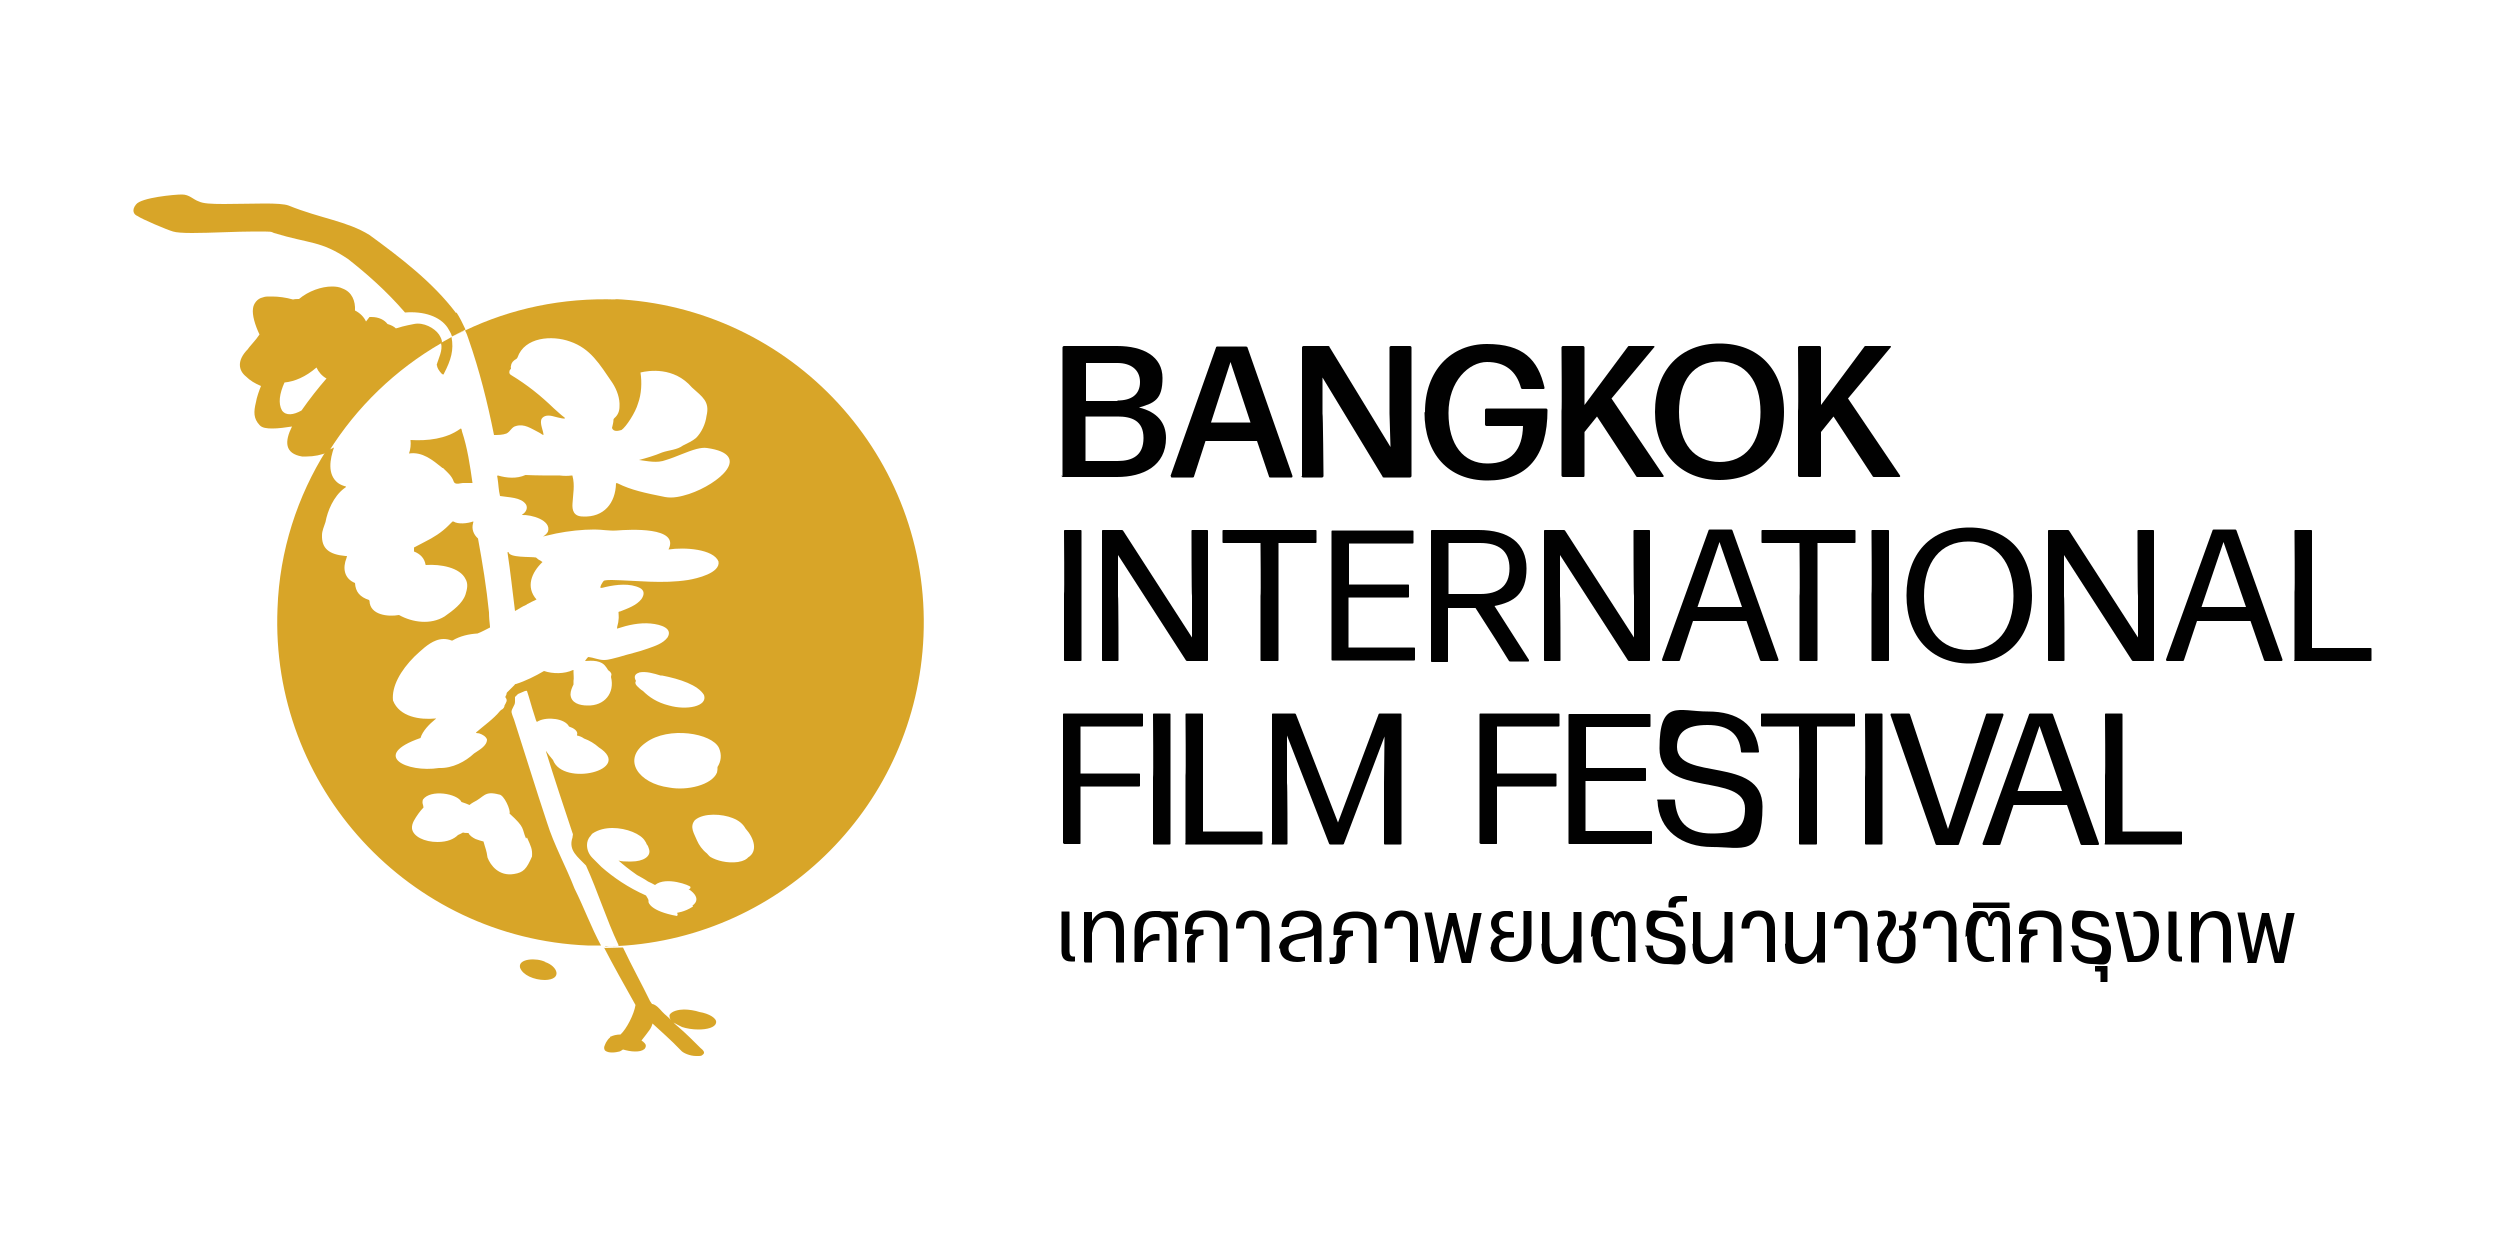 <?xml version="1.0" encoding="UTF-8"?>
<svg id="Layer_1" xmlns="http://www.w3.org/2000/svg" version="1.1" viewBox="0 0 500 250">
  <!-- Generator: Adobe Illustrator 29.7.1, SVG Export Plug-In . SVG Version: 2.1.1 Build 8)  -->
  <defs>
    <style>
      .st0 {
        fill: #010101;
      }

      .st1 {
        fill: #d8a528;
      }
    </style>
  </defs>
  <g>
    <path class="st1" d="M109.1,192.4c-1.8-.9-5.5-.7-5.1,1.1.5,1.5,2.8,2.5,5,2.5,3.6-.1,2.5-2.8,0-3.6Z"/>
    <g>
      <path class="st1" d="M88.6,93.6c.8.8,1.7,1.5,2.1,2.6.3,1,1.5.3,2.2.4.5,0,1.1,0,1.6,0-.5-3.5-1-7-2.1-10.3,0-.2-.1-.5-.2-.6,0,0-.1,0-.2.1-2.8,2-6.5,2.4-9.9,2.2h0c.1.9,0,1.9-.3,2.7,2.7-.4,4.7,1.3,6.7,2.9Z"/>
      <path class="st1" d="M87.4,73c0,.6.4,1.1.8,1.6.2.2.5.5.6.1,1.4-2.7,2-4.7,1.5-7.3,0,0,.1,0,.2-.1-.9.5-1.8,1-2.7,1.5.1,0,.3-.2.4-.2.4,1.5-.5,3-.9,4.5Z"/>
      <path class="st1" d="M105.3,120.9c.7-.4,1.4-.7,2-1-2.2-2.5-1-5.4,1.2-7.5,0,0-.2-.1-.3-.2-.4-.2-.7-.4-1-.7-1.1-.2-5.4.1-5.5-1.1h0s-.2,0-.2.1c.6,3.9,1,7.8,1.5,11.7.8-.4,1.2-.8,2.4-1.3Z"/>
      <path class="st1" d="M65.8,90.1s0,0,0,0c0,0,.1-.2.2-.3,0,0-.1.2-.2.3Z"/>
      <path class="st1" d="M123.4,59.9c-10.9-.4-21.2,1.8-30.4,6.2,0,0,0,0,0,0,.3.5.5,1.1.7,1.7,2.2,6.3,3.8,12.7,5.1,19.2.8,0,1.7,0,2.5-.3.8-.4,1-1.3,1.9-1.5,1.7-.5,3,.5,4.6,1.3.4.2.7.5.9.5,0,0,0,0,0,0,0-.8-.8-2.3-.4-3.2.5-.8,1.5-.8,2.5-.5.8.2,2.6.7,2.1.2-.7-.5-1.4-1.2-2.1-1.8-2.7-2.6-5.3-4.7-8.6-6.7-.3-.2-.4-.4-.3-.8,0-.2.3-.4.3-.5,0-.1-.1-.4,0-.5,0-.3.2-.8.6-1.1.2-.2.6-.3.7-.6,1.4-4.1,6.9-4.5,10.5-3.2,4.1,1.4,5.9,4.5,8.5,8.3.9,1.4,1.5,3.1,1.4,4.7,0,.9-.3,1.7-1,2.3,0,0-.2.2-.2.3,0,.6-.2,1.2-.3,1.7.3.8,1.2.6,1.9.4.9-.6,2.8-3.5,3.3-5.3.7-1.9.8-4.2.5-6.2,1.6-.4,6.7-1.2,10.3,3,2.1,1.9,3.6,2.8,2.9,5.7-.2,1.6-1,3.3-2.1,4.4-.7.6-1.8,1.1-2.6,1.5-1.2.9-2.8.9-4.2,1.4-1.4.6-3.1,1.1-4.6,1.5,1.7.2,3.6.7,5.4,0,2-.6,4.2-1.7,6.1-2.2.8-.2,1.5-.3,2.1-.2,9.3,1.3,2.4,7.2-3.6,9.2-1.6.5-3.2.9-4.8.6-4-.8-6.8-1.4-9.4-2.7-.1,0-.3-.2-.4,0-.1,3.9-2.4,6.8-6.6,6.6-1.9,0-2.2-1.3-2.1-2.6.1-1.9.5-3.6,0-5.5,0-.1,0-.1-.2-.1-.7.1-1.5.1-2.3,0-2.3,0-4.7,0-6.9-.1-1.8.8-3.8.6-5.5.1-.3,0-.1.3-.1.5.2,1.2.2,2.4.5,3.6,1.7.3,4.2.2,5.2,1.7.4.7,0,1.5-.6,1.9-.1.1-.3.2-.2.2,1.8-.1,5.9,1,5.2,3.3-.2.4-.5.7-1,1,0,0-.1,0,0,0,.8-.2,1.7-.4,2.6-.6,2.5-.5,5.2-.8,7.7-.8,1.5,0,2.9.3,4.4.2,2.6-.2,12.7-.8,10.4,3.8,3.2-.5,9-.1,10,2.4.4,2.3-4.3,3.4-6.1,3.7-5.2.8-10.2.1-15.2,0-.5,0-1,0-1.5.1-.1,0-.3.2-.4.4-.2.3-.3.5-.4.8,0,0,0,.2,0,.3.2,0,.7-.1,1-.2,2.2-.5,4.9-.8,6.9.2.9.5.9,1.3.3,2.2-1,1.3-2.8,1.9-4.3,2.5-.1,0-.2,0-.3.1,0,.5.1,1,0,1.6,0,.6-.3,1.2-.3,1.7h.1c2.1-.7,4.4-1.2,6.6-1,2.2.2,4.5,1,3.4,2.8-.9,1.2-2.5,1.7-3.9,2.2-1.9.7-3.9,1.1-5.8,1.7-.9.2-2,.6-3,.6-1.1,0-2.1-.5-3.1-.6-.2,0-.6.7-.7.8,1.4-.1,3.3-.2,4.2,1.2.2.2.3.5.5.7.2.1.4.3.5.5.2.3,0,.5,0,.8.8,3.2-1.3,5.8-4.7,5.7-1.6,0-3.3-.5-3.4-2.2,0-.7.3-1.4.6-2,0-.2,0-.5,0-.7.1-.6,0-1.2,0-1.8,0-.1,0-.3,0-.4,0,0,0,0-.1,0-1.7.8-4,.8-5.8.2-1.7,1-3.7,2-5.6,2.6-.2,0-.2,0-.3.2-.3.3-.9.9-1.2,1.2-.2.2-.4.3-.4.6,0,.3-.3.4-.2.7.5.6.1,1-.2,1.6,0,.3-.2.6-.5.8-.1,0-.3.2-.4.3-1.3,1.6-3.2,2.9-4.8,4.3,0,.2.5.1.7.2.6.2,1.3.6,1.5,1.2,0,1.3-1.6,2.1-2.6,2.8-1.7,1.6-4.3,3-7,2.9-6.4,1-13.8-2.5-3.7-6,.4-1.4,1.8-2.8,2.9-3.7.1-.1.4-.2.1-.2-3.1.3-7.2-.3-8.5-3.6-.3-2.8,1.5-6,4.3-8.8,1.3-1.2,2.7-2.6,4.3-3.2,1-.4,2.1-.4,3.1,0,0,0,.1,0,.2,0,1.5-.9,3.3-1.3,5-1.4.8-.3,1.7-.8,2.5-1.2,0,0,0-.1,0-.2-.1-.9-.2-1.8-.2-2.8-.5-5-1.3-9.9-2.2-14.8-.9-.8-1.3-1.9-1-3,0-.2.2-.4,0-.4-1.1.4-3,.6-3.9,0,0,0-.1,0-.2,0-.2.2-.5.5-.8.8-1.4,1.4-3,2.4-4.8,3.3-.7.4-1.4.7-2.1,1.1,0,0,0,.3,0,.4,0,.1,0,.3,0,.4,1.3.5,2.1,1.4,2.3,2.6,0,0,0,.1.1.1,2.9-.2,6.8.5,7.9,2.8.6,1,.3,2.1,0,3.1-.6,1.8-2.5,3.2-4.2,4.4-2.8,1.7-6.4,1.2-9.1-.3-2.2.4-5.8,0-5.9-2.8,0,0,0-.1-.1-.2-1.8-.6-2.7-1.6-2.8-3.4-2.2-.9-2.5-3-1.7-5,0-.1.1-.3.1-.4-.1,0-.2,0-.3,0-3.3-.3-4.8-1.5-4.7-4.2,0-.8.4-1.7.7-2.6.4-2.2,1.6-5.1,3.7-6.7.1-.1.4-.2.4-.4-.5-.1-1.2-.4-1.6-.7h0c-2.2-1.7-1.6-4.8-.8-7.1,0,0,0,0,0,0-.4.2-.8.4-1.2.5-.1,0-.4.2-.3,0-5.8,9.2-9.4,20.1-9.8,31.7-1.5,35.7,26.3,65.9,62,67.4,1,0,2.1,0,3.1,0-.1,0-.2,0-.4,0-2-3.7-3.4-7.6-5.3-11.4-1.7-4.4-4.1-8.7-5.5-13.2-2.3-6.9-4.4-13.8-6.6-20.6-.2-.5-.4-1-.5-1.5,0-.7.7-1.3.7-2,0-.3,0-.7,0-1,.1-.1.5-.5.6-.6.4-.2,1-.4,1.4-.6.2,0,.3-.1.4,0,.5,1.5.9,3.1,1.4,4.6.2.5.3,1.1.5,1.5.1.1.3,0,.4-.1,1.8-.9,5.3-.5,6.1,1.1.9.3,1.9.9,1.6,1.7,0,0,0,0,0,.1.5.1,1,.3,1.4.6,1.1.4,2.1,1,3,1.8,7,4.5-7.2,7.9-9.2,2.5-.5-.6-1-1.2-1.4-1.8,0,0,0,0,0,0,0,0,0,0,0,.1,1.7,5.5,3.5,10.9,5.3,16.3.2.3,0,.5,0,.9-.9,2.6,1.1,3.9,2.7,5.6h0c2.4,5.3,4,10.6,6.5,15.9,0,0,0,.2,0,.2,32.9-1.8,59.6-28.4,61-62,1.5-35.7-26.3-65.9-62-67.4ZM105.4,167.5c.8,1.8,1.1,2.3,1,3.8-1.1,2.5-1.7,3.2-3.6,3.5-3,.5-4.7-1.7-5.3-3.3-.2-1.5-.4-1.7-.8-3.2-.5-.1-1-.3-1.6-.5-.6-.3-1.2-.7-1.4-1.2-.4,0-.8,0-1.1-.1-.3.2-.6.3-1,.5-.8.8-2.1,1.4-4.1,1.4-2.6,0-4.9-1.1-5.1-2.7-.1-1,.6-2,1.3-3,.3-.4.6-.8,1-1.2,0-.2-.1-.5-.2-.9,0-.2,0-.5.1-.7,1.5-2.1,6.9-1.2,7.7.5.6.2,1.2.4,1.6.6.2-.2.4-.3.7-.5,2.3-1.1,2.2-2.4,5.2-1.6,1,0,2.4,3.2,2.1,3.8,3.2,2.9,2.4,2.9,3.3,5ZM143.8,149.6c.6,1.4.4,2.7-.3,3.8,0,.4,0,.7-.1,1.1-1,2.5-6,3.7-9.6,3-6.1-.8-9.5-5.6-4.6-9,4.5-3.3,13.2-1.9,14.6,1.1ZM127.8,134.5c1.4-.3,3,.2,4.3.6,0,0,.2,0,.3,0,3.6.7,7.2,1.9,8.4,3.9.8,2.3-3.5,3.1-7,2.1-2.4-.6-4-1.7-5.2-2.9-.5-.3-.9-.7-1.2-1-.4-.4-.4-.8-.2-1-.4-.7-.4-1.4.7-1.7ZM138.6,181.3c-1.8,1.2-3.3,1.2-3.2,1.3.3.3,0,.6,0,.6-5.5-1-5.7-2.8-5.7-2.8v-.3c0-.2-.2-.5-.5-1,0,0,0,0,0,0-3.6-1.6-6.5-3.6-8.9-5.7,0,0-1-1-1.8-1.8-.7-.7-1.1-1.6-1.1-2.6,0-.6.2-1.3.7-1.8.1-.2.3-.4.4-.5,1.2-.8,2.6-1.1,4-1.1,2.8,0,5.7,1.2,6.5,2.6.1.2.3.4.3.6.3.3.4.7.5,1,.5,1.5-1.2,2.5-3.5,2.5s-.3,0-.4,0c-.1,0-.2,0-.3,0-.6,0-1.3,0-1.9-.2,1,.9,2,1.7,3.7,2.9.7.4,1.5.8,2.2,1.3.5.2,1,.5,1.4.7,2.2-1.8,7.1.1,7.1.4,0,.5-.4.4-.4.4,3,2,.8,3.3.8,3.3ZM149.7,171.4c-.3.4-.9.8-2.1,1-2.2.3-4.3-.3-5.5-1-.3-.2-.5-.5-.7-.7-1-.8-1.6-1.7-2-2.6-.5-1.3-1.6-2.7-.4-4.1,1.8-1.5,5.5-1.2,7.5-.4,1.3.5,2.1,1.2,2.6,2.1,1.8,2,2.5,4.6.5,5.8Z"/>
      <path class="st1" d="M92.6,66.2c-.7.4-1.4.7-2.1,1.1.8-.4,1.6-.8,2.4-1.2,0,0-.2,0-.3.1Z"/>
      <path class="st1" d="M87.9,68.7c-1,.5-2,1.2-3,1.8-6.6,4.4-12.3,9.9-16.9,16.3-.7,1-1.4,2-2,3,5.5-8.7,13-15.9,21.9-21.2Z"/>
      <path class="st1" d="M121.1,189.3c1,.1,2.1,0,3.1,0,0,0,.1,0,.1,0,0,0,0,0,0,0-1.1,0-2.2,0-3.3.1Z"/>
    </g>
    <path class="st1" d="M88.4,68.5c0-.6-.3-1.1-.6-1.6-.9-1.3-3.1-2.5-5-2.1,0,0-2.2.4-3.3.8,0,0-.2,0-.3.1-.4-.4-1-.7-1.7-.9-.6-.8-1.7-1.4-3.2-1.4s-.2,0-.4,0c0,0-.7.9-.7.9-.4-.9-1.2-1.7-2.2-2.2.1-1.9-.6-3.7-2.5-4.4-.6-.3-1.3-.4-2.1-.4-2.1,0-4.7.9-6.6,2.5-.4,0-.8,0-1.2.1-1.4-.4-2.9-.6-4.2-.6s-1.3,0-1.9.2c-1,.2-1.8,1.2-1.9,2.2-.2,1.3.4,3.3,1.3,5.2-.4.6-.8,1.1-1.5,1.9,0,0-.8.9-.8,1-2.3,2.3-1.9,4.3-.4,5.5.8.8,1.8,1.4,3,1.9-.3.7-.9,2.4-1,3.2-.5,2-.5,3.3.7,4.6.5.6,1.5.7,2.6.7s2.7-.2,3.9-.4c-1.5,3-1.5,5.4,2,6,.3,0,.6,0,.9,0,1.5,0,3-.3,4.4-.9,5.6-9,13.4-16.5,22.6-21.8ZM60.3,82.1c-1.6.9-3.1,1.1-3.9,0-.8-1.4-.5-3.4.5-5.6,2-.2,4.2-1.1,6.4-3,.4.9,1.1,1.7,2,2.2-1.5,1.7-3.4,4.1-5,6.4Z"/>
    <path class="st1" d="M91.2,62.6c-4.6-6.1-11-11-17.3-15.6-4.5-2.8-9.8-3.3-16.2-5.9-.8-.3-2.6-.4-4.7-.4s-5.6.1-8.2.1-4.2-.1-5-.5c-1.2-.4-1.9-1.4-3.4-1.4h-.1c-1.3,0-8.1.6-9.1,2-.9,1.1-.5,2,.3,2.3.8.6,6,2.8,7.1,3.1.6.2,2,.3,3.8.3,3.6,0,8.9-.3,12.5-.3s3.2,0,3.9.3c7.2,2.2,9.3,1.5,14.8,5.2,3.7,2.9,7.7,6.4,11.4,10.7,3.8-.3,7,.8,8.5,3,.3.5.7,1.1.9,1.8.9-.5,1.8-.9,2.7-1.4-.6-1.3-1.2-2.5-1.8-3.4Z"/>
    <path class="st1" d="M120.7,189.3c2,3.9,4,7.4,6.4,11.7-.3,1.9-1.8,4.8-3,5.9h0c-.8,0-1.5.2-1.9.4,0,0,0,0,0,0,0,0,0,0,0,0,0,0,0,0-.1,0,0,0-.1.1-.1.2-.4.3-.6.7-.8,1-.2.5-.6,1-.2,1.6.7.6,2.1.4,2.9.2.3-.1.5-.3.7-.4.7.2,1.6.4,2.4.4s1.4-.1,1.9-.5c.4-.5.3-.9,0-1.2,0,0,0,0,0,0,0,0,0,0,0,0-.2-.2-.3-.3-.6-.5.5-.6,1.3-1.7,1.6-2.1.3-.4.5-.9.6-1.3,1.7,1.6,3.5,3.1,5.7,5.4.4.5,1.8,1.1,3,1.1s1,0,1.4-.3c.5-.4,0-.9-.5-1.3-1.4-1.4-2.8-2.8-4.3-4.1-.5-.4-.8-.7-1.1-1,.5.3,1.1.6,1.7.9.9.3,2.1.5,3.3.5,1.7,0,3.3-.4,3.5-1.3,0,0,0,0,0,0,0,0,0,0,0,0,.3-.9-1.4-1.9-3.3-2.2-.9-.3-2.1-.5-3.1-.5s-2.5.3-2.9,1.1c0,.3,0,.7.3,1-.3-.3-.7-.7-1.3-1.2-.7-.6-1.1-1.4-2.1-1.9-.1,0-.2-.1-.4-.1-.1-.2-.3-.4-.4-.6-1.6-3.3-3.6-6.9-5.4-10.7-1.2,0-2.5.1-3.7.1Z"/>
  </g>
  <g>
    <g>
      <path class="st0" d="M212.5,95.2v-13.1c0,0,0-12.6,0-12.6,0-.1.1-.3.3-.3h10.6c5.3,0,9.1,2.1,9.1,6.4s-1.6,5-4.7,5.9c3.7.9,5.4,3.1,5.4,6.1,0,5.6-4.6,7.8-9.8,7.8h-10.8c-.1,0-.3-.1-.3-.3ZM223.5,80.1c2.8,0,4.5-1.2,4.5-3.7s-1.9-3.8-4.5-3.8h-6.3v7.6c0,0,6.3,0,6.3,0ZM217.2,92.2h6.3c3,0,5.2-1.1,5.2-4.6s-2.4-4.3-5.2-4.3h-6.4v8.9Z"/>
      <path class="st0" d="M234.1,95.2l9.1-25.7c0-.1.1-.2.3-.2h5.7c.1,0,.3.1.3.2l9,25.7c0,.1,0,.3-.2.3h-4.2c-.1,0-.3,0-.3-.2l-2.4-7.1h-10.3l-2.3,7.1c0,.1-.1.2-.3.2h-4.1c-.2,0-.3-.1-.2-.3ZM250.1,84.5l-4-12.1-3.9,12.1h7.9Z"/>
      <path class="st0" d="M260.4,95.2v-13c0,0,0-12.7,0-12.7,0-.1.1-.3.3-.3h4.9c.1,0,.3,0,.3.2l12.2,20-.2-6.7v-13.2c0-.1.1-.3.3-.3h3.8c.1,0,.3.1.3.3v12.7c0,0,0,13,0,13,0,.1-.1.3-.3.3h-5.2c-.1,0-.3,0-.3-.2l-12-19.8v7.2c.1,0,.2,12.5.2,12.5,0,.1-.1.3-.3.3h-3.8c-.1,0-.3-.1-.3-.3Z"/>
      <path class="st0" d="M285,82.4c0-8.3,5.2-13.6,12.4-13.6s10.2,3.1,11.5,8.7c0,.2,0,.3-.2.3h-4.2c-.1,0-.2,0-.3-.2-.9-3.4-3.2-5.2-6.8-5.2s-7.7,3.8-7.7,10.2,3,10.1,7.8,10.1,7-2.8,7.1-7.5h-7.3c-.1,0-.3-.1-.3-.3v-2.9c0-.1.1-.3.3-.3h11.9c.1,0,.3.1.3.3,0,9.3-4.1,14.1-12,14.1s-12.6-5.4-12.6-13.6Z"/>
      <path class="st0" d="M312.3,95.2v-13c.1,0,0-12.7,0-12.7,0-.1.1-.3.3-.3h4c.1,0,.3.1.3.3v11.5s8.7-11.7,8.7-11.7c0-.1.2-.1.3-.1h4.8c.2,0,.3.2.1.3l-8.5,10.2,10.4,15.4c.1.1,0,.3-.1.3h-5.1c-.1,0-.2,0-.3-.2l-7.8-11.9-2.5,3.1v8.7c0,.1,0,.3-.2.3h-4.1c-.1,0-.3-.1-.3-.3Z"/>
      <path class="st0" d="M331,82.4c0-8.4,5.1-13.7,12.9-13.7s12.9,5.2,12.9,13.7-5.1,13.6-12.9,13.6-12.9-5.5-12.9-13.6ZM343.9,92.4c5.2,0,8.2-3.8,8.2-10s-3-10.1-8.2-10.1-8.1,3.8-8.1,10.1,3,10,8.2,10Z"/>
      <path class="st0" d="M359.6,95.2v-13c.1,0,0-12.7,0-12.7,0-.1.1-.3.3-.3h4c.1,0,.3.1.3.3v11.5s8.7-11.7,8.7-11.7c0-.1.2-.1.3-.1h4.8c.2,0,.3.2.1.3l-8.5,10.2,10.4,15.4c.1.1,0,.3-.1.3h-5.1c-.1,0-.2,0-.3-.2l-7.8-11.9-2.5,3.1v8.7c0,.1,0,.3-.2.3h-4.1c-.1,0-.3-.1-.3-.3Z"/>
      <path class="st0" d="M212.8,132v-13.2c.1,0,0-12.6,0-12.6,0-.1,0-.2.2-.2h3.1c.1,0,.2,0,.2.2v12.6c0,0,0,13.2,0,13.2,0,.1,0,.2-.2.2h-3.1c-.1,0-.2,0-.2-.2Z"/>
      <path class="st0" d="M220.4,132v-13.1c0,0,0-12.7,0-12.7,0-.1,0-.2.2-.2h3.7c.1,0,.2,0,.3.1l13.8,21.4v-8.3c-.1,0-.1-13-.1-13,0-.1,0-.2.2-.2h2.9c.1,0,.2,0,.2.2v12.7c0,0,0,13.1,0,13.1,0,.1,0,.2-.2.2h-3.9c-.1,0-.2,0-.3-.1l-13.6-21.1v8.2c.1,0,.1,12.8.1,12.8,0,.1,0,.2-.2.2h-2.9c-.1,0-.2,0-.2-.2Z"/>
      <path class="st0" d="M252.1,132v-12.8c.1,0,0-10.6,0-10.6h-7.4c-.1,0-.2,0-.2-.2v-2.2c0-.1,0-.2.2-.2h18.4c.1,0,.2,0,.2.2v2.2c0,.1,0,.2-.2.2h-7.4v10.6c0,0,0,12.8,0,12.8,0,.1,0,.2-.2.2h-3.2c-.1,0-.2,0-.2-.2Z"/>
      <path class="st0" d="M266.3,132v-13.3c0,0,0-12.4,0-12.4,0-.1,0-.2.2-.2h16c.1,0,.2,0,.2.2v2.2c0,.1,0,.2-.2.2h-12.7v8.2c0,0,11.8,0,11.8,0,.1,0,.2,0,.2.2v2.2c0,.1,0,.2-.2.2h-11.9v10h13.1c.1,0,.2,0,.2.2v2.2c0,.1,0,.2-.2.2h-16.3c-.1,0-.2,0-.2-.2Z"/>
      <path class="st0" d="M286.2,132v-13.3c0,0,0-12.5,0-12.5,0-.1,0-.2.2-.2h9.3c6,0,9.6,2.6,9.6,7.7s-2.5,6.7-6.4,7.5l6.9,10.8c0,.1,0,.3-.1.3h-3.6c-.1,0-.2,0-.3-.1l-2.6-4.2-4.1-6.4h-5.5v10.6c0,.1,0,.2-.1.2h-3.1c-.1,0-.2,0-.2-.2ZM296.1,118.8c3.5,0,5.8-1.5,5.8-5.1s-2.2-5.1-5.9-5.1h-6.3v10.2c0,0,6.3,0,6.3,0Z"/>
      <path class="st0" d="M308.8,132v-13.1c0,0,0-12.7,0-12.7,0-.1,0-.2.2-.2h3.7c.1,0,.2,0,.3.1l13.8,21.4v-8.3c-.1,0-.1-13-.1-13,0-.1,0-.2.2-.2h2.9c.1,0,.2,0,.2.2v12.7c0,0,0,13.1,0,13.1,0,.1,0,.2-.2.2h-3.9c-.1,0-.2,0-.3-.1l-13.6-21.1v8.2c.1,0,.1,12.8.1,12.8,0,.1,0,.2-.2.2h-2.9c-.1,0-.2,0-.2-.2Z"/>
      <path class="st0" d="M332.4,131.9l9.3-25.8c0-.1.1-.2.3-.2h4.2c.1,0,.2,0,.3.2l9.2,25.8c0,.1,0,.3-.2.3h-3.2c-.1,0-.2,0-.3-.2l-2.7-7.8h-10.7l-2.6,7.8c0,.1-.1.2-.3.2h-3.1c-.1,0-.2-.1-.2-.3ZM348.4,121.4l-4.5-13-4.4,13h8.8Z"/>
      <path class="st0" d="M359.9,132v-12.8c.1,0,0-10.6,0-10.6h-7.4c-.1,0-.2,0-.2-.2v-2.2c0-.1,0-.2.2-.2h18.4c.1,0,.2,0,.2.2v2.2c0,.1,0,.2-.2.2h-7.4v10.6c0,0,0,12.8,0,12.8,0,.1,0,.2-.2.2h-3.2c-.1,0-.2,0-.2-.2Z"/>
      <path class="st0" d="M374.3,132v-13.2c.1,0,0-12.6,0-12.6,0-.1,0-.2.2-.2h3.1c.1,0,.2,0,.2.2v12.6c0,0,0,13.2,0,13.2,0,.1,0,.2-.2.2h-3.1c-.1,0-.2,0-.2-.2Z"/>
      <path class="st0" d="M381.3,119.1c0-8.4,4.9-13.6,12.6-13.6s12.5,5.2,12.5,13.6-5,13.6-12.6,13.6-12.5-5.4-12.5-13.6ZM393.8,130c5.5,0,8.9-4.1,8.9-10.8s-3.4-10.9-9-10.9-8.9,4.1-8.9,10.9,3.4,10.8,9,10.8Z"/>
      <path class="st0" d="M409.6,132v-13.1c0,0,0-12.7,0-12.7,0-.1,0-.2.2-.2h3.7c.1,0,.2,0,.3.1l13.8,21.4v-8.3c-.1,0-.1-13-.1-13,0-.1,0-.2.2-.2h2.9c.1,0,.2,0,.2.2v12.7c0,0,0,13.1,0,13.1,0,.1,0,.2-.2.2h-3.9c-.1,0-.2,0-.3-.1l-13.6-21.1v8.2c.1,0,.1,12.8.1,12.8,0,.1,0,.2-.2.2h-2.9c-.1,0-.2,0-.2-.2Z"/>
      <path class="st0" d="M433.2,131.9l9.3-25.8c0-.1.1-.2.3-.2h4.2c.1,0,.2,0,.3.2l9.2,25.8c0,.1,0,.3-.2.3h-3.2c-.1,0-.2,0-.3-.2l-2.7-7.8h-10.7l-2.6,7.8c0,.1-.1.2-.3.2h-3.1c-.1,0-.2-.1-.2-.3ZM449.2,121.4l-4.5-13-4.4,13h8.8Z"/>
      <path class="st0" d="M458.9,132v-13.6c.1,0,0-12.2,0-12.2,0-.1,0-.2.2-.2h3.1c.1,0,.2,0,.2.2v12.1c0,0,0,11.3,0,11.3h11.7c.1,0,.2,0,.2.2v2.2c0,.1,0,.2-.2.2h-15.1c-.1,0-.2,0-.2-.2Z"/>
      <path class="st0" d="M212.6,168.7v-12.9c0,0,0-12.9,0-12.9,0-.1,0-.2.2-.2h15.6c.1,0,.2,0,.2.2v2.2c0,.1,0,.2-.2.2h-12.3v9.4c0,0,11.7,0,11.7,0,.1,0,.2,0,.2.2v2.2c0,.1,0,.2-.2.2h-11.7v11.3c0,.1,0,.2-.1.2h-3.1c-.1,0-.2,0-.2-.2Z"/>
      <path class="st0" d="M230.6,168.7v-13.2c.1,0,0-12.6,0-12.6,0-.1,0-.2.2-.2h3.1c.1,0,.2,0,.2.2v12.6c0,0,0,13.2,0,13.2,0,.1,0,.2-.2.2h-3.1c-.1,0-.2,0-.2-.2Z"/>
      <path class="st0" d="M237.1,168.7v-13.6c.1,0,0-12.2,0-12.2,0-.1,0-.2.2-.2h3.1c.1,0,.2,0,.2.2v12.1c0,0,0,11.3,0,11.3h11.7c.1,0,.2,0,.2.2v2.2c0,.1,0,.2-.2.2h-15.1c-.1,0-.2,0-.2-.2Z"/>
      <path class="st0" d="M254.4,168.7v-12.6c0,0,0-13.2,0-13.2,0-.1,0-.2.2-.2h4.3c.1,0,.2,0,.3.2l8.4,21.6,8.1-21.6c0-.1.1-.2.3-.2h4.1c.1,0,.2,0,.2.2v13.2c0,0,0,12.6,0,12.6,0,.1,0,.2-.2.2h-3.1c-.1,0-.2,0-.2-.2v-12.1s.1-9.3.1-9.3l-8.1,21.4c0,.1-.1.2-.3.2h-2.4c-.1,0-.2,0-.3-.2l-8.4-21.6v9.5c.1,0,.1,12.1.1,12.1,0,.1,0,.2-.2.2h-2.8c-.1,0-.2,0-.2-.2Z"/>
      <path class="st0" d="M295.9,168.7v-12.9c0,0,0-12.9,0-12.9,0-.1,0-.2.2-.2h15.6c.1,0,.2,0,.2.2v2.2c0,.1,0,.2-.2.2h-12.3v9.4c0,0,11.7,0,11.7,0,.1,0,.2,0,.2.2v2.2c0,.1,0,.2-.2.2h-11.7v11.3c0,.1,0,.2-.1.2h-3.1c-.1,0-.2,0-.2-.2Z"/>
      <path class="st0" d="M313.7,168.7v-13.3c0,0,0-12.4,0-12.4,0-.1,0-.2.2-.2h16c.1,0,.2,0,.2.2v2.2c0,.1,0,.2-.2.2h-12.7v8.2c0,0,11.8,0,11.8,0,.1,0,.2,0,.2.2v2.2c0,.1,0,.2-.2.2h-11.9v10h13.1c.1,0,.2,0,.2.2v2.2c0,.1,0,.2-.2.2h-16.3c-.1,0-.2,0-.2-.2Z"/>
      <path class="st0" d="M331.4,160.1c0-.1,0-.2.2-.2h3.2c.1,0,.2,0,.2.2.3,4,2.2,6.6,7.4,6.6s6.6-1.4,6.6-5c0-7.3-17.1-2-17.1-12s3.8-7.4,9.7-7.4,9.7,2.6,10.2,8c0,.1,0,.2-.2.2h-3.2c-.1,0-.2,0-.2-.2-.3-3.5-2.5-5.3-6.7-5.3s-6.1,1.4-6.1,4.4c0,6.9,17.1,1.7,17.1,11.9s-4.1,8.1-10.1,8.1-10.7-3.3-10.9-9.3Z"/>
      <path class="st0" d="M359.8,168.7v-12.8c.1,0,0-10.6,0-10.6h-7.4c-.1,0-.2,0-.2-.2v-2.2c0-.1,0-.2.2-.2h18.4c.1,0,.2,0,.2.2v2.2c0,.1,0,.2-.2.2h-7.4v10.6c0,0,0,12.8,0,12.8,0,.1,0,.2-.2.2h-3.2c-.1,0-.2,0-.2-.2Z"/>
      <path class="st0" d="M373,168.7v-13.2c.1,0,0-12.6,0-12.6,0-.1,0-.2.2-.2h3.1c.1,0,.2,0,.2.2v12.6c0,0,0,13.2,0,13.2,0,.1,0,.2-.2.2h-3.1c-.1,0-.2,0-.2-.2Z"/>
      <path class="st0" d="M378.3,142.7h3.4c.1,0,.2,0,.3.2l7.6,22.9,7.6-22.9c0-.1.1-.2.3-.2h3c.1,0,.2.1.2.3l-8.9,25.8c0,.1-.1.2-.3.2h-4.1c-.1,0-.2,0-.3-.2l-9-25.8c0-.1,0-.3.2-.3Z"/>
      <path class="st0" d="M396.5,168.7l9.3-25.8c0-.1.1-.2.3-.2h4.2c.1,0,.2,0,.3.2l9.2,25.8c0,.1,0,.3-.2.3h-3.2c-.1,0-.2,0-.3-.2l-2.7-7.8h-10.7l-2.6,7.8c0,.1-.1.2-.3.2h-3.1c-.1,0-.2-.1-.2-.3ZM412.4,158.2l-4.5-13-4.4,13h8.8Z"/>
      <path class="st0" d="M421,168.7v-13.6c.1,0,0-12.2,0-12.2,0-.1,0-.2.2-.2h3.1c.1,0,.2,0,.2.2v12.1c0,0,0,11.3,0,11.3h11.7c.1,0,.2,0,.2.2v2.2c0,.1,0,.2-.2.2h-15.1c-.1,0-.2,0-.2-.2Z"/>
    </g>
    <g>
      <path class="st0" d="M212.3,190.4v-8c0,0,0-.1,0-.1h1.5c0,0,.1,0,.1.1v4.9s0,2.9,0,2.9c0,.7.2,1.1.7,1.1s.2,0,.3,0c0,0,.1,0,.1,0v.9c0,0,0,.1-.1.1-.2,0-.5,0-.7,0-1.3,0-1.9-.7-1.9-2.1Z"/>
      <path class="st0" d="M216.8,192.3v-4.4s0-5.4,0-5.4c0,0,0-.1.1-.1h1.4c0,0,.1,0,.1.1v1.7c.7-1.3,1.9-2,3.2-2,2.1,0,3.2,1.4,3.2,4v6.2c0,0,0,.1,0,.1h-1.5c0,0-.1,0-.1-.1v-4.2s0-1.9,0-1.9c0-1.8-.7-2.8-2.1-2.8s-2.3,1.1-2.7,3.1v5.8c0,0,0,.1,0,.1h-1.4c0,0-.1,0-.1-.1Z"/>
      <path class="st0" d="M226.9,192.3v-4.2s0-1.8,0-1.8c0-2.6,1.5-4.1,4.1-4.1s.8,0,1.1.1h3.4c0,0,.1,0,.1.1v1c0,0,0,.1-.1.1h-1.5c.8.5,1.3,1.6,1.3,2.8v6c0,0,0,.1,0,.1h-1.5c0,0-.1,0-.1-.1v-4.2s0-1.8,0-1.8c0-1.9-.9-2.9-2.6-2.9s-2.5,1-2.5,2.9v2.3c.5-1.1,1.5-1.8,2.6-1.8s.4,0,.6,0c0,0,.1,0,.1.1v1.1c0,0,0,.1-.1.1-.2,0-.3,0-.6,0-1.5,0-2.5,1-2.6,2.6v1.6c0,0,0,.1-.1.1h-1.4c0,0-.1,0-.1-.1Z"/>
      <path class="st0" d="M237.4,192.3v-3.5c0-1,.5-1.7,1.3-2h-1.6c0,0-.1,0-.1-.1v-.8c0-2.4,1.5-3.8,4.3-3.8s4.2,1.3,4.2,3.7v6.5c0,0,0,.1,0,.1h-1.5c0,0-.1,0-.1-.1v-4s0-2.4,0-2.4c0-1.6-.9-2.5-2.7-2.5s-2.7.8-2.7,2.5h2.1c0,0,.1,0,.1.1v.9c0,0,0,.1-.1.1-1.2.2-1.6.7-1.6,1.9v3.5c0,0,0,.1,0,.1h-1.4c0,0-.1,0-.1-.1Z"/>
      <path class="st0" d="M252.3,192.3v-3.9s0-2.8,0-2.8c0-1.5-.6-2.3-1.7-2.3s-1.7.8-1.8,2.3c0,0,0,.1-.1.1h-1.4c0,0-.1,0-.1-.1,0-2.3,1.3-3.5,3.4-3.5s3.3,1.2,3.3,3.5v6.7c0,0,0,.1,0,.1h-1.5c0,0-.1,0-.1-.1Z"/>
      <path class="st0" d="M255.8,189.8c0-1.7,1.1-2.6,3.6-3,2.5-.4,3.2-.8,3.2-1.7s-.8-1.8-2.3-1.8-2.4.7-2.5,2c0,0,0,0,0,.1s0,0,0,0h-1.4c0,0-.1,0-.1-.1,0-2,1.6-3.2,4.1-3.2s3.9,1.2,3.9,3.4v6.8c0,0,0,.1,0,.1h-1.4c0,0-.1,0-.1-.1v-4.2s0-1.1,0-1.1c-.4.4-1,.5-2.9.8-1.5.3-2.2.9-2.2,1.9s.8,1.7,2.1,1.7.7,0,1.1-.1c0,0,.1,0,.1,0v.9s0,0,0,0c0,0,0,0-.1,0-.4.1-.9.2-1.5.2-2.2,0-3.4-1-3.4-2.8Z"/>
      <path class="st0" d="M266,192.5c0,0-.1,0-.1-.1v-.9c0,0,0-.1.1,0,.2,0,.4,0,.5,0,.6,0,.8-.4.8-1.2v-1.4c0-.9.4-1.6,1.2-1.9h-1.7c0,0-.1,0-.1-.1v-.8c0-2.4,1.6-3.8,4.4-3.8s4.2,1.3,4.2,3.7v6.5c0,0,0,.1,0,.1h-1.5c0,0-.1,0-.1-.1v-4s0-2.4,0-2.4c0-1.6-.9-2.5-2.7-2.5s-2.7.8-2.7,2.5h2.2c0,0,.1,0,.1.1v.9c0,0,0,.1-.1.1-1.1.2-1.5.6-1.5,1.8v1.5c0,1.6-.7,2.3-2.1,2.3s-.6,0-.9,0Z"/>
      <path class="st0" d="M282,192.3v-3.9s0-2.8,0-2.8c0-1.5-.6-2.3-1.7-2.3s-1.7.8-1.8,2.3c0,0,0,.1-.1.1h-1.4c0,0-.1,0-.1-.1,0-2.3,1.3-3.5,3.4-3.5s3.3,1.2,3.3,3.5v6.7c0,0,0,.1,0,.1h-1.5c0,0-.1,0-.1-.1Z"/>
      <path class="st0" d="M287,192.3l-2.1-9.7s0,0,0-.1c0,0,0,0,0,0h1.5s0,0,0,.1l1.6,8,1.8-8c0,0,0,0,.1,0h1.2c0,0,0,0,.1,0l1.9,8,1.6-7.9c0,0,0-.1.1-.1h1.5c0,0,.1,0,0,.1l-2.1,9.8c0,0,0,.1-.1.1h-1.7c0,0,0,0-.1-.1l-1.8-7.4-1.8,7.4c0,0,0,.1-.1.1h-1.7c0,0,0,0-.1-.1Z"/>
      <path class="st0" d="M298.2,189.5c0-1.2.7-2.1,1.8-2.5-1.2-.4-1.8-1.3-1.8-2.4s1-2.4,2.8-2.4,1.1,0,1.6.3c0,0,0,0,0,.1v.9c0,0,0,.1-.1,0-.4-.1-.8-.2-1.2-.2-1,0-1.5.5-1.5,1.5s.6,1.6,1.8,1.6h1.1c0,0,.1,0,.1.1v.9c0,0,0,.1-.1.1h-1c-1.2,0-1.9.6-1.9,1.7s.9,2.1,2.3,2.1,2.6-1,2.6-2.8v-6.2c0,0,0-.1,0-.1h1.5c0,0,.1,0,.1.1v4.2s0,2,0,2c0,2.5-1.5,3.9-4.2,3.9s-4-1.2-4-3.1Z"/>
      <path class="st0" d="M308.4,188.7v-6.2c0,0,0-.1,0-.1h1.4c0,0,.1,0,.1.1v4.2s0,1.9,0,1.9c0,1.8.7,2.8,2.1,2.8s2.2-1.1,2.7-3.1v-5.8c0,0,0-.1,0-.1h1.5c0,0,.1,0,.1.1v4.5s0,5.4,0,5.4c0,0,0,.1-.1.1h-1.4c0,0-.1,0-.1-.1v-1.7c-.7,1.3-1.9,2.1-3.2,2.1-2.1,0-3.2-1.4-3.2-4Z"/>
      <path class="st0" d="M318.2,187.4c0-3.4,1-5.2,2.8-5.2s1.6.5,1.9,1.4c.3-1,1-1.4,1.9-1.4,1.5,0,2.3,1.1,2.3,3.2v6.9c0,0,0,.1,0,.1h-1.4c0,0-.1,0-.1-.1v-4.2s0-2.9,0-2.9c0-1.2-.3-1.8-1-1.8s-1,.5-1.1,1.8c0,0,0,0,0,0h-.7s0,0,0,0c0,0,0,0,0-.1-.1-1.1-.5-1.7-1.1-1.7-1,0-1.5,1.4-1.5,4s.9,4,2.6,4,.7,0,1-.1c0,0,.1,0,.1,0v.9s0,0,0,0c0,0,0,0-.1,0-.5.1-.9.2-1.4.2-2.5,0-3.9-1.8-3.9-5.2Z"/>
      <path class="st0" d="M329,189.2c0,0,0-.1.1-.1h1.4c0,0,.1,0,.1.1,0,1.5,1,2.3,2.5,2.3s2.2-.7,2.2-1.7c0-2.8-6-.8-6-4.7s1.4-2.9,3.6-2.9,3.7,1.1,3.8,3c0,0,0,.1-.1.1h-1.3c0,0-.1,0-.1-.1-.1-1.1-.9-1.8-2.2-1.8s-2,.6-2,1.6c0,2.6,6.1.6,6.1,4.7s-1.5,3.1-3.8,3.1-4-1.3-4-3.4Z"/>
      <path class="st0" d="M333.7,181.5v-.6c0-1.1.7-1.7,2-1.7h1.6c0,0,.1,0,.1.1v.9c0,0,0,.1-.1.1h-1.2c-.5,0-.9.3-.9.7v.4c0,0,0,.1-.1.1h-1.3c0,0-.1,0-.1-.1Z"/>
      <path class="st0" d="M338.6,188.7v-6.2c0,0,0-.1,0-.1h1.4c0,0,.1,0,.1.1v4.2s0,1.9,0,1.9c0,1.8.7,2.8,2.1,2.8s2.2-1.1,2.7-3.1v-5.8c0,0,0-.1,0-.1h1.5c0,0,.1,0,.1.1v4.5s0,5.4,0,5.4c0,0,0,.1-.1.1h-1.4c0,0-.1,0-.1-.1v-1.7c-.7,1.3-1.9,2.1-3.2,2.1-2.1,0-3.2-1.4-3.2-4Z"/>
      <path class="st0" d="M353.4,192.3v-3.9s0-2.8,0-2.8c0-1.5-.6-2.3-1.7-2.3s-1.7.8-1.8,2.3c0,0,0,.1-.1.1h-1.4c0,0-.1,0-.1-.1,0-2.3,1.3-3.5,3.4-3.5s3.3,1.2,3.3,3.5v6.7c0,0,0,.1,0,.1h-1.5c0,0-.1,0-.1-.1Z"/>
      <path class="st0" d="M357.1,188.7v-6.2c0,0,0-.1,0-.1h1.4c0,0,.1,0,.1.1v4.2s0,1.9,0,1.9c0,1.8.7,2.8,2.1,2.8s2.2-1.1,2.7-3.1v-5.8c0,0,0-.1,0-.1h1.5c0,0,.1,0,.1.1v4.5s0,5.4,0,5.4c0,0,0,.1-.1.1h-1.4c0,0-.1,0-.1-.1v-1.7c-.7,1.3-1.9,2.1-3.2,2.1-2.1,0-3.2-1.4-3.2-4Z"/>
      <path class="st0" d="M371.9,192.3v-3.9s0-2.8,0-2.8c0-1.5-.6-2.3-1.7-2.3s-1.7.8-1.8,2.3c0,0,0,.1-.1.1h-1.4c0,0-.1,0-.1-.1,0-2.3,1.3-3.5,3.4-3.5s3.3,1.2,3.3,3.5v6.7c0,0,0,.1,0,.1h-1.5c0,0-.1,0-.1-.1Z"/>
      <path class="st0" d="M375.4,189.1c0-2.8,2.2-3.4,2.2-4.9s-.3-.9-1-.9-.6,0-.9.1c0,0-.1,0-.1-.1v-.9c0,0,0,0,0-.1.4-.1.9-.2,1.4-.2,1.4,0,2.2.6,2.2,2,0,2.1-2.1,2.6-2.1,5s.7,2.3,2.1,2.3,2.2-.9,2.2-2.6v-1.2c0-1-.4-1.5-1.1-1.5h-.4c0,0-.1,0-.1,0v-.9c0,0,0-.1.1-.1h.4c1.1,0,1.5-.9,1.4-2.7,0,0,0-.1.1-.1h1.4c0,0,.1,0,.1.1,0,1.9-.5,3-1.6,3.3.9.3,1.4,1,1.4,2.1v1.2c0,2.3-1.4,3.7-3.8,3.7s-3.7-1.3-3.7-3.5Z"/>
      <path class="st0" d="M389.7,192.3v-3.9s0-2.8,0-2.8c0-1.5-.6-2.3-1.7-2.3s-1.7.8-1.8,2.3c0,0,0,.1-.1.1h-1.4c0,0-.1,0-.1-.1,0-2.3,1.3-3.5,3.4-3.5s3.3,1.2,3.3,3.5v6.7c0,0,0,.1,0,.1h-1.5c0,0-.1,0-.1-.1Z"/>
      <path class="st0" d="M393.1,187.4c0-3.4,1-5.2,2.8-5.2s1.6.5,1.9,1.4c.3-1,1-1.4,1.9-1.4,1.5,0,2.3,1.1,2.3,3.2v6.9c0,0,0,.1,0,.1h-1.4c0,0-.1,0-.1-.1v-4.2s0-2.9,0-2.9c0-1.2-.3-1.8-1-1.8s-1,.5-1.1,1.8c0,0,0,0,0,0h-.7s0,0,0,0c0,0,0,0,0-.1-.1-1.1-.5-1.7-1.1-1.7-1,0-1.5,1.4-1.5,4s.9,4,2.6,4,.7,0,1-.1c0,0,.1,0,.1,0v.9s0,0,0,0c0,0,0,0-.1,0-.5.1-.9.2-1.4.2-2.5,0-3.9-1.8-3.9-5.2Z"/>
      <path class="st0" d="M394.6,181.5v-.9c0,0,0-.1.1-.1h7.1c0,0,.1,0,.1.1v.9c0,0,0,.1-.1.1h-7.1c0,0-.1,0-.1-.1Z"/>
      <path class="st0" d="M404.2,192.3v-3.5c0-1,.5-1.7,1.3-2h-1.6c0,0-.1,0-.1-.1v-.8c0-2.4,1.5-3.8,4.3-3.8s4.2,1.3,4.2,3.7v6.5c0,0,0,.1,0,.1h-1.5c0,0-.1,0-.1-.1v-4s0-2.4,0-2.4c0-1.6-.9-2.5-2.7-2.5s-2.7.8-2.7,2.5h2.1c0,0,.1,0,.1.1v.9c0,0,0,.1-.1.1-1.2.2-1.6.7-1.6,1.9v3.5c0,0,0,.1,0,.1h-1.4c0,0-.1,0-.1-.1Z"/>
      <path class="st0" d="M414.1,189.2c0,0,0-.1.1-.1h1.4c0,0,.1,0,.1.1,0,1.5,1,2.3,2.5,2.3s2.2-.7,2.2-1.7c0-2.8-6-.8-6-4.7s1.4-2.9,3.6-2.9,3.7,1.1,3.8,3c0,0,0,.1-.1.1h-1.3c0,0-.1,0-.1-.1-.1-1.1-.9-1.8-2.2-1.8s-2,.6-2,1.6c0,2.6,6.1.6,6.1,4.7s-1.5,3.1-3.8,3.1-4-1.3-4-3.4Z"/>
      <path class="st0" d="M420.1,196.4v-2.1h-1c0,0-.1,0-.1-.1v-.9c0,0,0-.1.1-.1h2.3c0,0,.1,0,.1.1v3c0,0,0,.1-.1.1h-1.3c0,0-.1,0-.1-.1Z"/>
      <path class="st0" d="M425.5,192.3l-2.4-9.8c0,0,0-.1.1-.1h1.4c0,0,.1,0,.1,0l2.1,8.8h.4c1.8,0,2.9-1.6,2.9-4.2s-.8-3.7-2.3-3.7-.7,0-1,.1c0,0-.1,0-.1,0v-.9c0,0,0,0,0-.1.4-.1.9-.2,1.4-.2,2.4,0,3.7,1.7,3.7,4.8s-1.6,5.4-4.5,5.4h-1.7c0,0-.1,0-.1-.1Z"/>
      <path class="st0" d="M433.7,190.4v-8c0,0,0-.1,0-.1h1.5c0,0,.1,0,.1.1v4.9s0,2.9,0,2.9c0,.7.2,1.1.7,1.1s.2,0,.3,0c0,0,.1,0,.1,0v.9c0,0,0,.1-.1.1-.2,0-.5,0-.7,0-1.3,0-1.9-.7-1.9-2.1Z"/>
      <path class="st0" d="M438.2,192.3v-4.4s0-5.4,0-5.4c0,0,0-.1.1-.1h1.4c0,0,.1,0,.1.1v1.7c.7-1.3,1.9-2,3.2-2,2.1,0,3.2,1.4,3.2,4v6.2c0,0,0,.1,0,.1h-1.5c0,0-.1,0-.1-.1v-4.2s0-1.9,0-1.9c0-1.8-.7-2.8-2.1-2.8s-2.3,1.1-2.7,3.1v5.8c0,0,0,.1,0,.1h-1.4c0,0-.1,0-.1-.1Z"/>
      <path class="st0" d="M449.6,192.3l-2.1-9.7s0,0,0-.1c0,0,0,0,0,0h1.5s0,0,0,.1l1.6,8,1.8-8c0,0,0,0,.1,0h1.2c0,0,0,0,.1,0l1.9,8,1.6-7.9c0,0,0-.1.1-.1h1.5c0,0,.1,0,0,.1l-2.1,9.8c0,0,0,.1-.1.1h-1.7c0,0,0,0-.1-.1l-1.8-7.4-1.8,7.4c0,0,0,.1-.1.1h-1.7c0,0,0,0-.1-.1Z"/>
    </g>
  </g>
</svg>